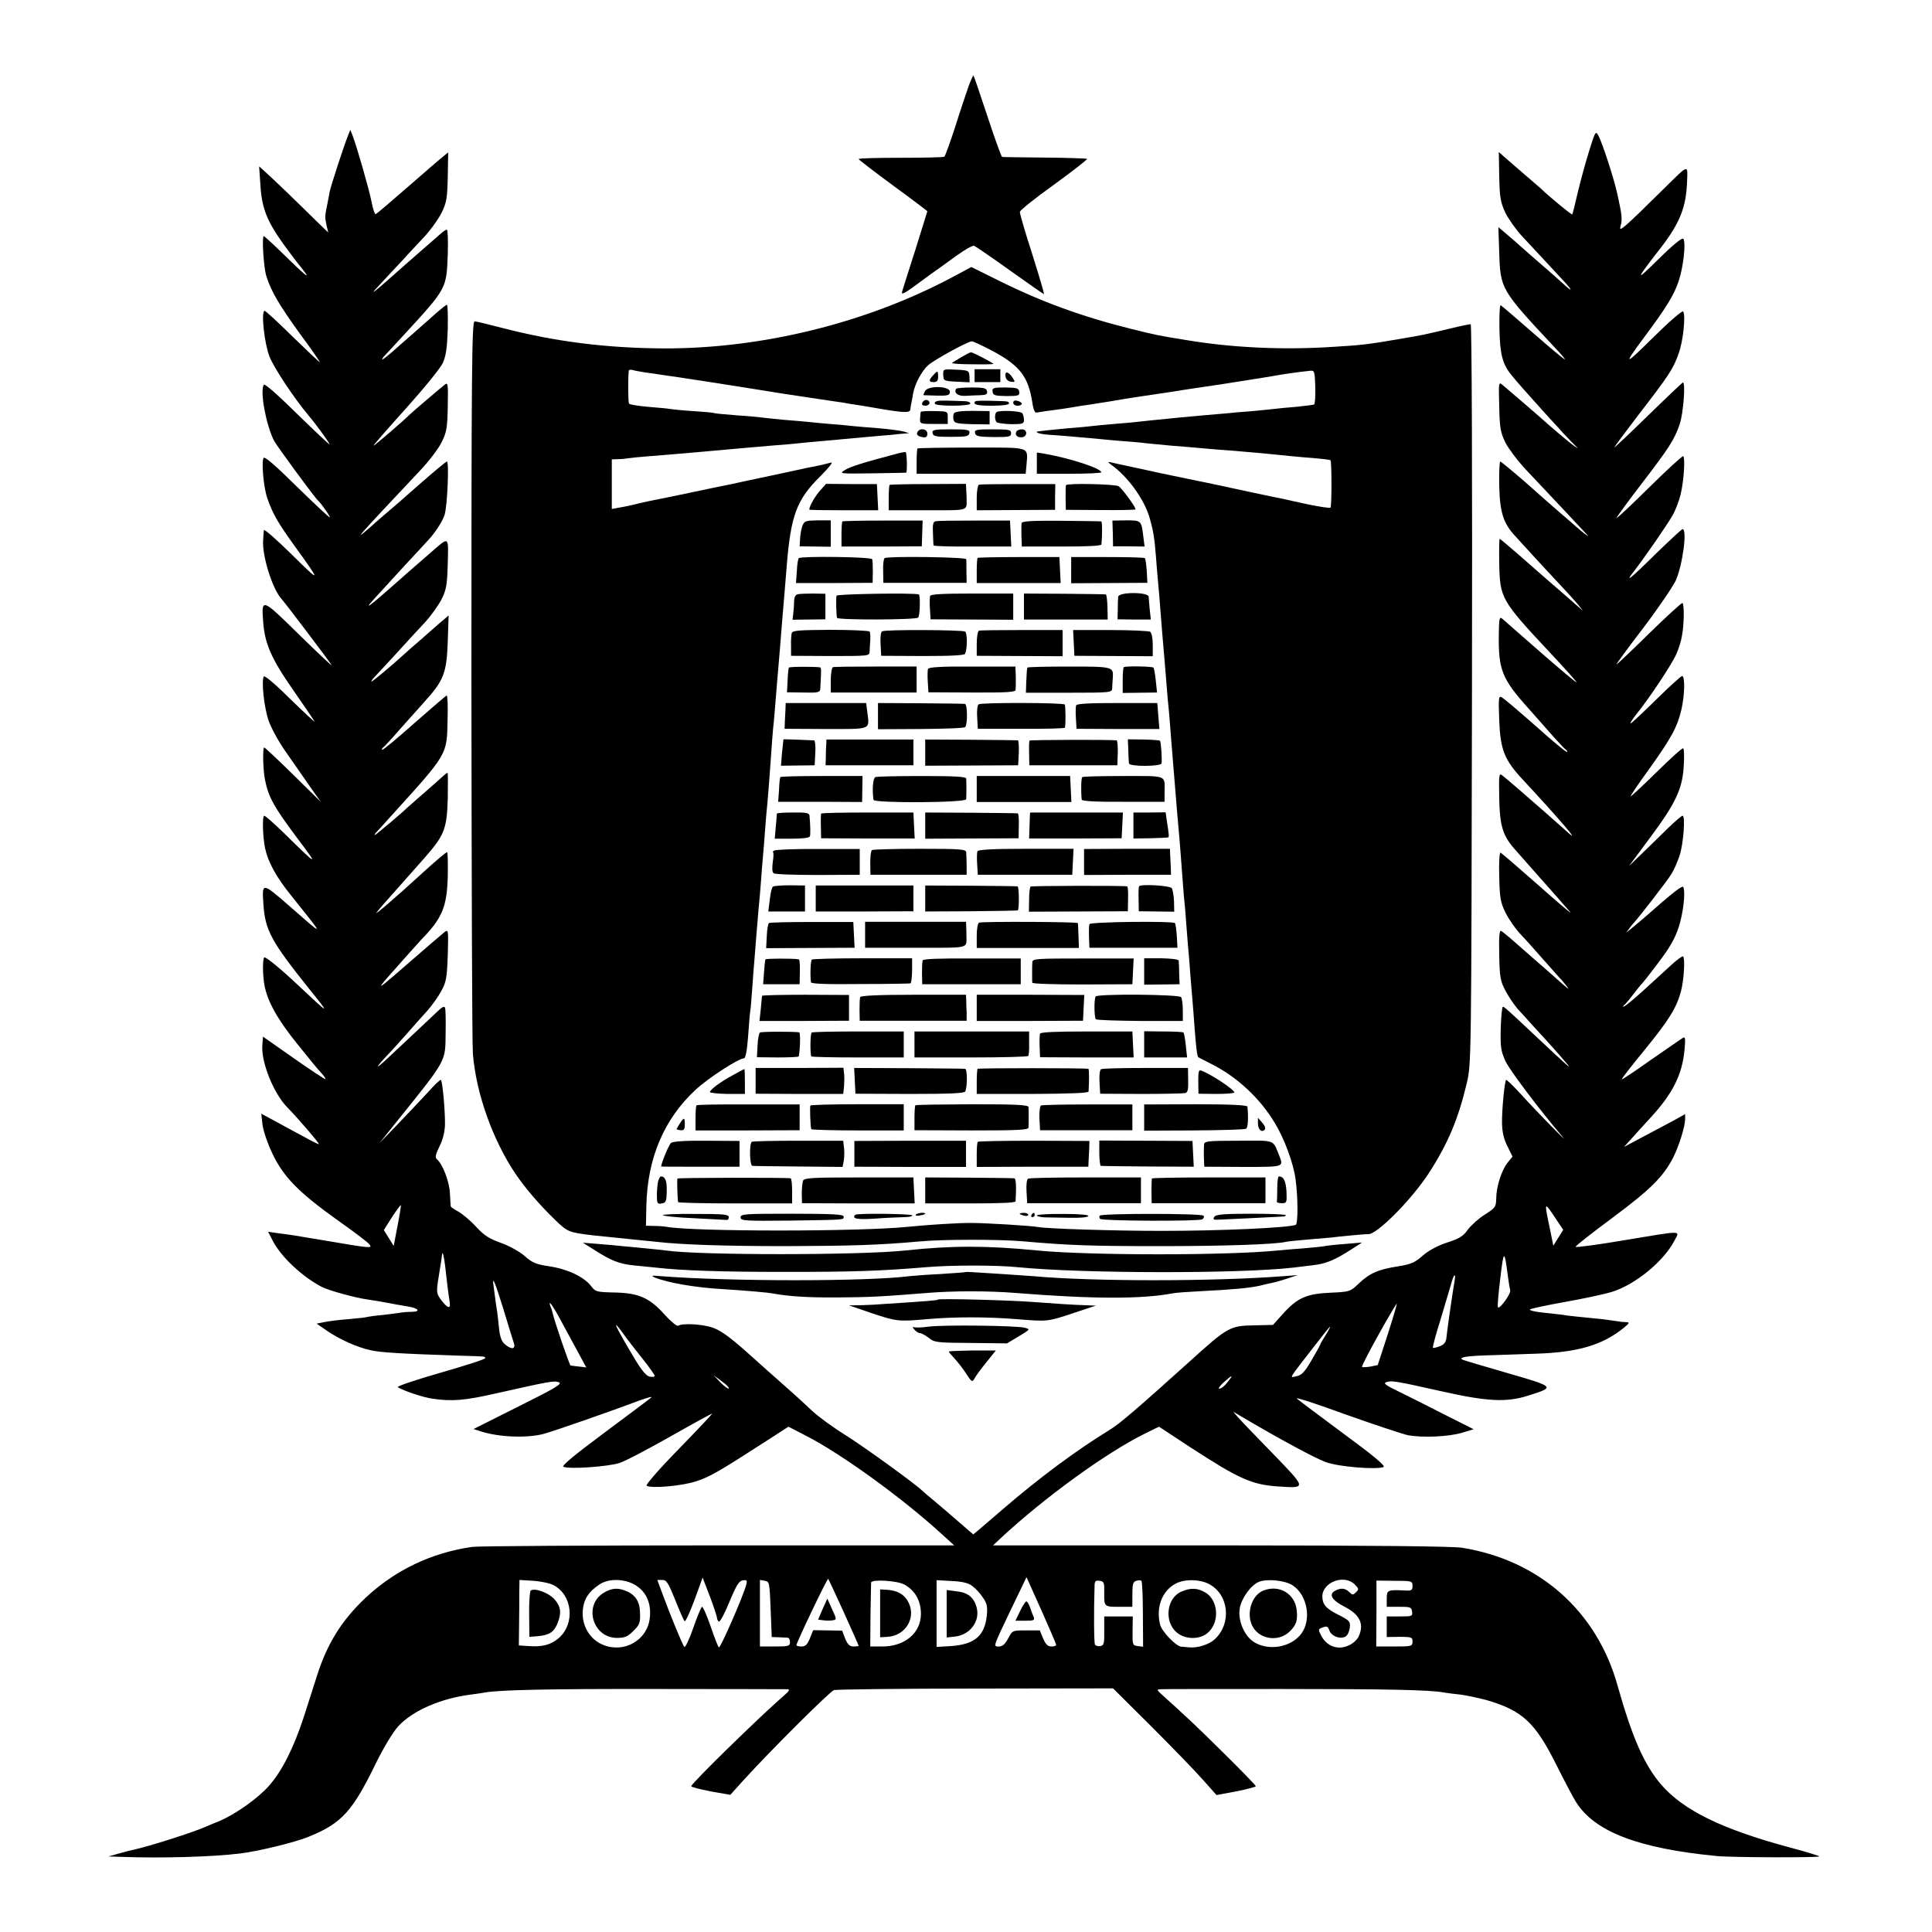 <?xml version="1.0" standalone="no"?>
<!DOCTYPE svg PUBLIC "-//W3C//DTD SVG 20010904//EN"
 "http://www.w3.org/TR/2001/REC-SVG-20010904/DTD/svg10.dtd">
<svg version="1.0" xmlns="http://www.w3.org/2000/svg"
 width="900pt" height="900pt" viewBox="0 0 900 900"
 preserveAspectRatio="xMidYMid meet">
<g transform="translate(0,900) scale(0.1,-0.1)"
fill="#000000" stroke="none">
<path d="M4512 8598 c-10 -29 -39 -114 -62 -188 -24 -74 -47 -137 -51 -140 -4
-3 -95 -5 -203 -5 -108 0 -196 -2 -196 -6 0 -3 72 -58 160 -123 88 -64 160
-119 160 -120 0 -1 -25 -81 -55 -177 -31 -96 -58 -182 -61 -192 -5 -16 -3 -17
13 -9 11 6 42 28 70 49 28 21 61 45 73 53 12 8 54 39 93 67 40 29 78 51 85 48
7 -3 82 -54 167 -115 84 -60 156 -110 158 -110 3 0 -22 83 -54 185 -33 102
-59 191 -58 198 0 7 71 64 159 127 87 63 156 117 154 120 -3 2 -91 5 -197 6
-106 1 -195 2 -199 3 -3 1 -34 85 -68 189 -34 103 -63 188 -65 190 -2 2 -12
-21 -23 -50z"/>
<path d="M1620 8365 c-19 -47 -79 -232 -84 -257 -2 -13 -8 -41 -12 -63 -11
-54 -11 -55 -3 -94 l8 -34 -56 54 c-30 30 -90 88 -132 129 -43 41 -90 86 -106
100 l-28 25 6 -85 c6 -109 30 -169 108 -278 35 -48 66 -89 69 -92 3 -3 19 -23
35 -45 16 -23 -19 7 -81 68 -60 59 -112 107 -115 107 -10 0 -1 -149 12 -187
22 -71 62 -137 155 -266 52 -70 94 -131 94 -134 0 -3 -57 51 -126 118 -69 68
-128 123 -132 121 -16 -6 -1 -149 23 -212 20 -52 114 -194 182 -275 35 -41
103 -135 98 -135 -3 0 -72 65 -153 144 -88 87 -149 140 -153 134 -19 -30 10
-186 47 -260 12 -24 190 -266 204 -278 15 -13 62 -80 56 -80 -4 0 -73 65 -154
144 -97 96 -149 141 -154 133 -11 -17 0 -139 17 -187 26 -75 49 -114 125 -220
128 -177 127 -179 -9 -45 -72 71 -131 123 -132 115 -1 -8 -2 -27 -3 -43 -7
-72 43 -233 87 -279 15 -16 221 -288 232 -307 4 -7 -64 57 -151 142 -175 172
-177 173 -168 60 7 -101 39 -173 138 -315 51 -73 96 -140 101 -148 4 -8 -45
38 -111 102 -65 65 -121 113 -125 107 -12 -21 1 -144 22 -205 12 -35 47 -99
78 -143 31 -44 80 -115 110 -158 l55 -78 -127 125 c-70 69 -131 126 -136 128
-8 3 -6 -102 3 -148 16 -83 41 -128 155 -280 97 -129 93 -127 -65 28 -46 45
-88 82 -93 82 -10 0 -7 -100 4 -152 14 -65 53 -135 120 -218 162 -203 163
-199 -11 -47 -123 107 -124 107 -117 6 8 -123 36 -174 216 -399 98 -121 96
-121 -59 25 -72 68 -147 130 -153 125 -8 -8 -8 -80 1 -130 14 -75 61 -160 156
-277 49 -61 99 -122 111 -134 11 -12 19 -24 17 -26 -2 -2 -68 42 -147 97
l-144 101 -3 -42 c-6 -76 53 -223 115 -286 50 -51 155 -173 148 -173 -4 0 -34
15 -68 34 -34 18 -93 50 -131 71 l-69 37 6 -52 c4 -30 24 -88 47 -136 52 -108
121 -178 301 -307 75 -53 143 -104 150 -114 16 -19 4 -18 -201 17 -69 11 -136
23 -150 25 -14 2 -47 7 -73 10 l-48 7 20 -39 c39 -77 137 -169 230 -218 33
-17 157 -51 216 -59 22 -3 65 -10 95 -16 30 -6 71 -13 90 -16 49 -8 62 -24 19
-25 -18 0 -43 -2 -54 -4 -11 -2 -49 -7 -85 -11 -36 -3 -67 -8 -70 -9 -3 -2
-41 -6 -85 -10 -44 -3 -96 -10 -115 -14 l-35 -7 48 -33 c58 -40 142 -78 204
-91 43 -10 135 -16 408 -25 132 -4 125 -3 125 -12 0 -5 -94 -35 -209 -68 -115
-33 -204 -63 -198 -67 27 -17 119 -48 164 -54 90 -13 149 -8 298 26 245 55
266 59 288 51 18 -7 -11 -25 -188 -113 l-209 -105 34 -11 c84 -27 213 -32 291
-12 43 11 324 109 448 156 36 13 61 20 55 14 -5 -5 -103 -78 -217 -163 -145
-108 -203 -156 -192 -160 30 -12 210 1 261 18 28 9 136 66 240 125 104 59 190
106 192 105 1 -1 -69 -76 -157 -166 -89 -91 -155 -167 -149 -170 22 -14 168
-1 232 21 62 20 104 44 330 190 l99 64 83 -43 c164 -84 450 -291 634 -460 l55
-50 -1100 0 c-605 0 -1120 -3 -1145 -7 -190 -27 -360 -108 -499 -239 -109
-103 -177 -212 -224 -360 -14 -44 -42 -131 -62 -194 -47 -143 -101 -251 -162
-320 -51 -58 -158 -134 -233 -165 -25 -10 -54 -22 -65 -27 -62 -27 -264 -91
-330 -105 -11 -2 -42 -10 -70 -18 l-50 -14 60 -2 c184 -7 428 0 555 16 84 10
255 52 316 77 156 63 206 118 318 349 33 67 76 138 100 165 66 73 197 131 339
149 23 3 53 7 67 10 76 12 295 17 815 16 319 0 587 -1 595 -1 10 -1 5 -10 -15
-27 -104 -89 -435 -412 -435 -425 0 -4 41 -14 91 -24 l91 -16 66 73 c126 138
397 408 417 415 11 3 308 7 660 7 l640 1 176 -175 c96 -96 205 -208 241 -249
l65 -73 92 17 c50 10 91 21 91 24 0 4 -64 70 -142 147 -129 128 -179 175 -288
273 -34 31 -34 31 -10 32 14 1 269 1 566 1 482 0 685 -4 749 -16 11 -2 46 -7
78 -10 31 -4 85 -16 120 -25 168 -49 227 -103 325 -298 38 -76 80 -156 94
-178 87 -138 291 -216 655 -251 67 -7 472 -8 478 -2 3 2 -59 21 -138 42 -316
85 -495 173 -599 293 -79 93 -134 217 -203 462 -97 346 -364 583 -724 641 -42
7 -434 11 -1125 11 l-1060 0 34 32 c203 189 493 400 674 489 l65 32 143 -94
c234 -152 290 -177 420 -185 125 -8 124 -8 -35 156 -78 80 -151 156 -162 169
l-20 24 35 -21 c174 -103 348 -197 396 -214 59 -22 234 -36 269 -23 11 5 -48
54 -187 156 -112 83 -209 156 -217 163 -8 8 96 -26 230 -75 135 -48 265 -91
289 -96 69 -12 185 -7 248 11 l57 17 -141 71 c-78 40 -174 88 -213 107 -54 26
-68 36 -54 41 25 9 43 6 253 -41 217 -49 307 -54 410 -21 126 40 126 40 -102
106 -111 32 -205 60 -207 62 -14 10 20 16 106 19 54 2 161 5 238 8 195 6 310
40 410 121 26 22 28 25 10 26 -11 0 -29 2 -40 4 -11 2 -44 6 -72 10 -29 3 -79
8 -110 11 -31 3 -64 7 -72 9 -9 1 -49 6 -89 10 -41 4 -70 11 -65 15 4 4 78 20
163 35 85 15 183 36 216 46 112 34 245 144 295 241 24 47 45 47 -238 0 -123
-21 -223 -34 -223 -30 0 5 78 66 174 137 177 132 234 189 281 280 27 54 55
145 55 178 l0 23 -52 -29 c-29 -15 -93 -50 -143 -76 l-90 -48 40 44 c21 24 57
63 79 87 107 115 152 204 163 320 5 54 4 64 -8 57 -8 -5 -74 -51 -148 -102
-73 -52 -135 -93 -136 -91 -2 2 46 64 107 138 114 140 147 194 168 270 14 49
21 158 10 165 -3 2 -27 -15 -52 -38 -25 -23 -83 -76 -128 -117 -45 -41 -87
-76 -94 -78 -7 -2 -8 -1 -1 5 6 4 26 28 45 53 19 25 37 47 41 50 3 3 38 47 76
98 52 68 77 113 93 163 21 65 32 158 22 186 -4 11 -45 -21 -187 -146 -17 -14
-41 -35 -55 -46 l-25 -20 15 20 c8 11 17 22 20 25 20 20 161 202 177 230 12
19 28 57 37 84 18 53 28 186 14 186 -4 0 -35 -26 -67 -57 -32 -32 -87 -85
-121 -118 l-62 -60 104 140 c117 158 147 224 152 335 2 38 1 72 -3 74 -4 3
-59 -47 -123 -110 -64 -63 -119 -114 -122 -114 -3 0 35 57 86 127 105 147 132
197 151 279 15 66 17 153 3 155 -4 1 -59 -49 -121 -110 -62 -61 -115 -111
-119 -111 -4 0 8 19 27 43 63 78 166 234 186 280 11 25 23 62 26 84 11 56 11
153 2 154 -5 0 -76 -65 -158 -145 -82 -81 -149 -144 -149 -141 0 3 56 80 126
171 69 91 136 190 150 219 32 71 55 240 32 240 -4 0 -61 -53 -128 -118 -114
-113 -145 -137 -99 -79 51 66 158 221 181 262 14 25 30 68 37 97 15 61 22 171
12 178 -4 2 -76 -64 -159 -146 -84 -83 -152 -147 -152 -142 1 4 53 76 116 158
129 168 155 208 179 280 17 51 28 198 14 193 -4 -2 -78 -72 -163 -155 -86 -84
-156 -150 -156 -147 0 2 51 71 113 152 142 184 162 214 187 286 21 58 33 175
21 195 -4 6 -66 -48 -141 -122 -135 -134 -141 -133 -40 3 103 138 139 197 160
261 22 66 34 176 22 196 -5 8 -46 -25 -117 -95 -110 -109 -109 -101 11 53 89
115 119 190 123 309 3 81 10 83 -104 -29 -195 -193 -215 -209 -206 -179 9 33
7 50 -14 147 -17 77 -69 237 -89 275 -13 24 -15 20 -44 -74 -17 -55 -41 -142
-53 -194 -12 -52 -23 -97 -25 -99 -3 -3 -119 93 -144 119 -3 3 -39 34 -80 69
-41 36 -85 73 -97 84 l-21 19 2 -114 c2 -98 6 -120 28 -168 15 -30 50 -80 78
-110 49 -52 92 -99 199 -214 40 -44 35 -47 -9 -6 -9 8 -44 40 -79 70 -35 30
-69 60 -75 65 -6 6 -41 36 -78 69 l-68 58 4 -118 c5 -170 8 -175 257 -441 27
-28 49 -54 49 -57 0 -4 -66 51 -146 121 -80 70 -149 129 -153 131 -5 2 -7 -48
-6 -110 2 -116 14 -163 54 -213 33 -43 264 -298 296 -328 20 -19 20 -19 -1 -5
-17 11 -111 90 -158 133 -13 12 -153 132 -178 153 -17 14 -17 8 -14 -101 2
-101 6 -122 29 -169 15 -29 55 -82 88 -118 134 -142 288 -306 296 -315 7 -9
-25 15 -53 40 -6 6 -40 35 -75 65 -35 30 -111 97 -168 148 -58 50 -109 92
-112 92 -4 0 -6 -51 -5 -112 3 -127 19 -177 78 -239 18 -20 55 -60 82 -90 27
-30 79 -85 115 -124 36 -38 77 -83 91 -100 l24 -30 -29 25 c-16 14 -34 30 -40
35 -7 6 -40 35 -75 65 -35 30 -103 90 -152 133 -48 42 -90 77 -92 77 -2 0 -3
-51 -2 -112 3 -166 8 -174 240 -422 61 -65 115 -125 120 -134 5 -8 -67 52
-160 133 -93 81 -176 154 -185 162 -14 12 -16 4 -17 -75 -2 -163 15 -205 139
-343 36 -41 88 -99 114 -129 27 -30 53 -58 59 -62 6 -4 8 -9 6 -11 -3 -3 -68
51 -145 120 -77 68 -148 128 -158 134 -16 9 -17 2 -13 -106 5 -137 24 -185
109 -276 171 -184 273 -303 212 -248 -22 20 -58 51 -79 70 -21 19 -44 39 -50
44 -43 38 -164 143 -178 153 -15 12 -16 4 -14 -105 2 -126 16 -174 68 -234 32
-37 145 -164 198 -224 24 -27 53 -61 65 -74 11 -14 -56 43 -148 125 -93 82
-172 150 -177 152 -5 2 -8 -48 -6 -111 2 -100 6 -121 29 -168 15 -30 44 -72
64 -94 21 -22 70 -76 108 -120 39 -44 75 -84 80 -90 6 -5 19 -21 30 -35 17
-21 15 -21 -15 5 -19 17 -42 37 -51 45 -9 8 -31 28 -50 44 -19 16 -65 57 -104
91 -38 34 -75 65 -82 68 -8 5 -11 -23 -9 -110 2 -105 5 -123 29 -168 14 -27
40 -65 56 -84 17 -18 52 -57 78 -86 75 -81 115 -126 147 -164 32 -38 23 -31
-144 126 -127 119 -142 133 -149 133 -4 0 -8 -45 -10 -100 -2 -88 1 -107 22
-153 20 -43 155 -222 266 -353 38 -44 -123 120 -196 201 -35 38 -65 67 -67 64
-7 -7 -20 -139 -19 -202 1 -40 8 -73 25 -106 l24 -49 -23 -28 c-28 -35 -53
-113 -53 -168 -1 -38 -4 -43 -53 -74 -29 -18 -64 -50 -79 -70 -21 -30 -39 -42
-96 -60 -45 -15 -85 -36 -114 -61 -37 -33 -54 -40 -114 -50 -92 -14 -134 -32
-184 -80 -40 -38 -42 -39 -133 -43 -111 -5 -154 -24 -221 -99 l-46 -51 -87 -2
c-114 -2 -123 -7 -303 -170 -231 -208 -325 -290 -371 -317 -156 -96 -325 -221
-498 -370 -41 -35 -88 -76 -106 -91 l-31 -26 -65 56 c-36 32 -87 75 -113 97
-27 22 -54 45 -60 51 -35 34 -276 208 -361 261 -55 34 -123 84 -151 110 -28
27 -84 78 -125 114 -41 36 -123 109 -182 162 -80 71 -121 100 -159 113 -49 16
-139 21 -159 8 -6 -3 -34 20 -62 51 -70 79 -122 102 -235 104 -84 2 -88 3
-110 32 -34 42 -108 77 -193 90 -62 9 -80 17 -115 48 -24 21 -71 47 -110 61
-54 19 -78 34 -116 75 -26 29 -64 60 -83 71 -19 10 -35 21 -35 24 -1 3 -2 30
-4 60 -2 55 -34 137 -60 159 -10 9 -8 20 11 60 16 31 25 68 26 102 1 59 -11
201 -19 208 -3 3 -31 -24 -63 -60 -32 -35 -96 -102 -141 -149 l-82 -85 64 80
c255 317 242 295 244 435 1 57 0 110 -3 116 -3 8 -15 2 -32 -15 -58 -55 -198
-186 -245 -230 -51 -47 -45 -33 9 24 17 17 57 62 90 99 33 38 77 87 97 109 20
23 49 63 63 89 24 43 27 62 31 169 3 114 3 120 -14 108 -16 -13 -72 -61 -239
-206 -67 -58 -74 -60 -28 -7 65 74 143 161 155 174 101 103 122 155 126 298 1
61 0 112 -3 112 -6 0 -53 -40 -123 -104 -119 -109 -223 -198 -205 -176 24 30
-2 0 224 255 91 104 103 133 107 276 1 65 1 119 -1 119 -2 0 -10 -6 -17 -12
-7 -7 -47 -42 -88 -78 -41 -36 -77 -67 -80 -70 -25 -25 -149 -130 -154 -130
-3 0 2 8 12 18 9 10 35 38 57 63 273 301 267 290 270 456 2 62 0 113 -4 113
-3 0 -71 -59 -151 -129 -80 -71 -147 -127 -150 -124 -2 2 0 7 5 11 6 4 42 43
80 87 39 44 88 99 109 122 94 103 107 137 112 287 l4 119 -22 -19 c-13 -11
-28 -23 -34 -29 -6 -5 -40 -35 -74 -65 -35 -30 -68 -59 -74 -65 -65 -59 -156
-135 -156 -130 0 4 6 12 13 19 6 7 51 55 99 107 47 52 109 119 137 149 28 30
63 79 78 108 23 47 26 67 29 168 3 130 9 127 -86 44 -35 -30 -72 -63 -84 -73
-12 -10 -34 -30 -51 -45 -158 -140 -184 -158 -100 -68 11 12 65 71 120 131 55
59 105 113 110 119 31 32 67 88 76 117 13 39 22 249 11 249 -4 0 -59 -46 -122
-101 -63 -56 -139 -122 -169 -147 -30 -26 -59 -51 -65 -57 -86 -75 -70 -57
233 265 39 41 83 99 98 129 24 48 27 67 29 168 2 105 1 113 -14 101 -17 -13
-153 -129 -162 -138 -31 -31 -170 -151 -170 -146 0 3 68 81 151 173 87 97 160
187 172 212 15 34 20 71 23 158 1 62 0 113 -4 113 -4 0 -25 -17 -47 -36 -22
-20 -54 -48 -70 -62 -17 -15 -65 -58 -108 -95 -42 -38 -77 -66 -77 -62 0 3 6
12 13 19 6 7 51 55 99 107 189 206 188 205 194 364 2 63 0 115 -4 115 -5 0
-17 -8 -28 -18 -10 -9 -53 -46 -94 -82 -41 -36 -93 -81 -115 -101 -22 -20 -58
-51 -80 -70 -36 -29 -35 -27 11 22 28 30 71 77 97 104 25 28 71 77 102 110 31
33 68 85 83 115 23 48 26 69 28 167 l2 113 -22 -18 c-12 -9 -86 -73 -165 -142
-79 -69 -146 -126 -151 -128 -4 -1 -13 25 -19 58 -12 60 -70 262 -89 310 l-10
25 -12 -30z m232 -5075 l-18 -94 -23 37 -23 37 38 60 c21 32 40 57 41 56 2 -2
-5 -45 -15 -96z m5394 35 l36 -54 -23 -37 -23 -37 -17 84 c-26 123 -26 124 27
44z m-221 -275 c3 -25 8 -52 10 -60 5 -16 -49 -90 -57 -80 -3 3 2 64 11 135
16 136 19 137 36 5z m-4951 50 c6 -58 15 -130 21 -167 5 -32 -10 -28 -39 10
-22 29 -23 37 -16 87 17 103 18 115 19 124 2 22 9 -3 15 -54z m4702 -67 c-10
-57 -36 -239 -38 -265 -2 -19 -10 -31 -30 -39 -16 -6 -31 -10 -33 -7 -2 2 13
60 35 129 21 70 43 145 50 168 12 46 23 55 16 14z m-4382 -290 c9 -29 -12 -31
-42 -5 -15 12 -23 34 -27 72 -3 30 -7 66 -9 80 -4 20 -13 91 -18 129 -4 38 10
2 46 -114 23 -77 46 -150 50 -162z m218 107 c19 -36 54 -100 77 -142 l42 -78
-33 4 c-18 2 -36 4 -40 5 -5 1 -77 211 -84 246 -1 6 -5 19 -10 30 -13 37 12 2
48 -65z m3852 -68 l-46 -141 -34 -7 c-19 -3 -37 -4 -39 -2 -3 3 32 70 77 151
45 81 83 145 85 144 1 -2 -18 -67 -43 -145z m-3472 -110 c32 -40 58 -77 58
-81 0 -5 -10 -6 -23 -4 -16 3 -37 28 -69 81 -93 155 -113 200 -56 121 17 -24
58 -77 90 -117z m3183 108 c-14 -22 -25 -41 -25 -44 0 -2 -18 -35 -40 -72 -32
-55 -46 -70 -70 -75 -34 -7 -41 -20 74 129 43 56 80 102 82 102 2 0 -7 -18
-21 -40z m-2780 -248 c-3 -3 -20 9 -38 27 l-32 34 38 -28 c21 -15 35 -30 32
-33z m2323 29 c-13 -17 -29 -30 -37 -30 -8 -1 1 13 19 29 42 38 48 38 18 1z
m-2378 -1098 c0 -6 4 -14 9 -17 5 -3 27 38 49 92 32 77 45 98 62 100 19 3 22
0 16 -21 -11 -46 -120 -296 -127 -291 -4 2 -21 46 -39 99 -18 52 -36 92 -40
90 -4 -3 -23 -47 -41 -100 -18 -52 -37 -91 -41 -87 -8 8 -66 149 -103 250
l-23 62 23 0 c20 0 28 -13 60 -92 20 -51 40 -96 44 -100 4 -5 24 40 46 98 l38
105 34 -88 c18 -48 33 -93 33 -100z m591 26 c38 -84 69 -154 69 -156 0 -1 -11
-3 -24 -3 -18 0 -27 9 -39 37 l-14 37 -68 1 -67 1 -15 -38 c-12 -29 -21 -38
-39 -38 -13 0 -24 3 -24 6 0 12 144 313 148 309 2 -2 35 -72 73 -156z m989
-151 c0 -5 -10 -8 -22 -8 -17 0 -27 10 -39 38 l-15 37 -64 0 c-64 0 -64 0 -84
-38 -14 -26 -26 -37 -43 -37 -27 0 -29 -6 62 184 l67 139 69 -154 c38 -85 69
-157 69 -161z m-2342 278 c89 -46 102 -178 26 -246 -37 -32 -77 -43 -143 -38
l-44 3 1 90 c1 50 1 118 1 153 l1 62 63 -4 c35 -2 78 -11 95 -20z m395 -9 c42
-32 61 -83 54 -144 -11 -103 -118 -165 -216 -126 -64 25 -103 92 -96 164 5 50
27 84 76 117 47 33 132 28 182 -11z m617 -104 l5 -129 33 -1 c17 -1 37 -2 42
-2 6 -1 10 -10 10 -21 0 -18 -7 -20 -70 -20 l-70 0 0 155 0 155 23 -4 c21 -3
22 -8 27 -133z m622 116 c50 -27 78 -75 78 -137 0 -89 -75 -152 -180 -152
l-56 0 1 143 c1 78 3 148 3 155 2 16 120 9 154 -9z m317 -7 c14 -10 37 -34 49
-53 20 -28 23 -43 19 -85 -10 -94 -56 -134 -166 -142 l-68 -4 0 155 0 156 70
-4 c49 -2 78 -9 96 -23z m615 -35 c-1 -63 0 -63 81 -62 l50 0 0 58 c0 47 3 58
18 63 10 3 21 3 24 0 4 -3 7 -74 7 -156 l1 -151 -25 3 c-24 3 -25 6 -24 71 l1
67 -67 0 -66 0 0 -67 c1 -59 -2 -68 -18 -71 -10 -2 -21 1 -25 6 -5 8 -6 154
-2 279 1 18 6 22 24 19 20 -3 22 -8 21 -59z m486 45 c94 -47 110 -184 28 -259
-26 -24 -81 -41 -118 -37 -14 1 -31 3 -37 3 -25 2 -92 72 -99 104 -21 86 14
167 86 196 39 15 102 13 140 -7z m393 -8 c67 -45 87 -158 40 -223 -46 -63
-147 -83 -217 -43 -47 26 -80 100 -71 158 7 47 51 109 89 125 39 16 124 7 159
-17z m288 5 c19 -19 20 -23 6 -36 -14 -14 -17 -14 -32 1 -19 18 -38 20 -65 6
-32 -17 -16 -44 42 -74 73 -37 94 -81 67 -140 -7 -14 -26 -32 -44 -40 -51 -25
-104 -6 -130 44 -15 29 -15 31 7 39 19 7 24 5 31 -15 10 -27 52 -42 76 -27 9
6 17 24 19 41 3 28 -1 33 -50 58 -62 31 -77 49 -78 87 0 67 102 105 151 56z
m269 -7 c0 -20 -4 -23 -37 -21 -80 4 -83 2 -83 -39 l0 -37 58 0 c52 0 57 -2
60 -22 3 -22 0 -23 -57 -23 l-61 0 0 -48 0 -48 60 1 c56 0 60 -2 60 -22 0 -22
-4 -23 -85 -23 l-84 0 1 153 0 154 84 -1 c81 0 84 -1 84 -24z"/>
<path d="M3832 1504 l-21 -49 25 -3 c13 -2 33 -2 43 0 19 3 19 5 -3 52 l-22
49 -22 -49z"/>
<path d="M4752 1495 l-22 -45 46 0 c40 0 45 2 39 18 -4 9 -12 29 -17 45 -5 15
-13 27 -17 27 -4 0 -17 -20 -29 -45z"/>
<path d="M2473 1591 c-5 -3 -9 -53 -8 -111 l1 -105 39 3 c53 5 74 18 91 57 21
51 17 81 -13 115 -27 30 -91 54 -110 41z"/>
<path d="M2812 1580 c-95 -58 -51 -210 62 -210 36 0 50 6 75 31 32 31 35 41
32 94 -2 44 -20 72 -56 90 -44 20 -73 19 -113 -5z"/>
<path d="M4100 1485 l0 -112 35 2 c89 6 138 98 91 171 -20 30 -47 44 -91 48
l-35 2 0 -111z"/>
<path d="M4410 1482 l0 -110 37 4 c72 7 121 73 102 138 -13 45 -41 68 -93 73
l-46 6 0 -111z"/>
<path d="M5502 1585 c-68 -30 -80 -140 -20 -190 38 -32 103 -34 141 -4 59 46
55 152 -7 190 -37 22 -69 24 -114 4z"/>
<path d="M5884 1590 c-56 -23 -81 -113 -47 -170 35 -59 122 -69 172 -19 29 29
36 49 32 94 -6 80 -82 126 -157 95z"/>
<path d="M4435 7708 c-399 -212 -883 -332 -1340 -331 -266 1 -506 31 -750 94
-66 17 -126 32 -134 32 -13 2 -15 -223 -15 -1668 1 -918 3 -1704 7 -1745 15
-184 92 -400 199 -559 44 -65 110 -142 181 -211 62 -60 65 -61 182 -75 46 -5
125 -13 205 -21 30 -3 71 -7 90 -9 111 -13 313 -20 600 -20 306 1 436 5 625
22 104 10 367 10 475 1 212 -19 317 -23 640 -23 301 0 541 8 590 20 8 2 56 7
105 11 50 4 97 8 105 9 37 5 166 17 173 16 37 -6 201 158 283 284 89 138 137
251 177 420 21 90 21 98 24 1813 2 1034 -1 1722 -6 1722 -5 0 -49 -9 -98 -21
-122 -29 -115 -28 -238 -49 -146 -25 -175 -28 -308 -36 -233 -15 -467 -4 -682
32 -134 22 -131 21 -260 53 -224 56 -412 124 -615 225 l-125 62 -90 -48z m187
-342 c129 -69 168 -120 187 -241 4 -31 12 -49 19 -47 7 1 27 4 45 7 50 6 110
15 137 20 14 3 43 7 65 10 22 4 65 10 95 15 57 10 87 15 155 25 22 3 83 12
135 20 52 9 156 24 230 35 74 12 174 27 221 35 77 14 137 22 194 28 18 2 20
-5 22 -75 1 -43 -1 -79 -5 -82 -4 -2 -41 -7 -82 -11 -41 -3 -88 -8 -105 -10
-16 -2 -66 -7 -110 -11 -44 -3 -91 -7 -105 -9 -14 -1 -61 -5 -105 -9 -44 -4
-98 -9 -120 -11 -22 -2 -67 -7 -100 -10 -33 -3 -76 -8 -95 -10 -19 -2 -69 -7
-110 -10 -41 -3 -88 -8 -105 -10 -16 -2 -66 -7 -110 -10 -44 -4 -89 -9 -100
-10 -11 -1 -26 -3 -34 -4 -28 -2 -2 -13 41 -16 50 -3 187 -15 239 -20 20 -2
70 -7 110 -10 41 -3 90 -7 109 -10 19 -2 71 -7 115 -11 44 -3 94 -8 110 -9 17
-2 68 -6 115 -10 47 -3 103 -8 125 -10 22 -2 67 -6 100 -9 33 -3 83 -8 110
-11 28 -3 79 -7 114 -10 36 -3 67 -7 69 -9 6 -6 6 -215 0 -221 -3 -3 -49 4
-103 15 -54 12 -107 23 -118 26 -33 6 -258 54 -302 64 -22 5 -87 18 -145 30
-58 12 -112 23 -120 25 -8 2 -60 13 -115 25 -55 12 -109 23 -120 26 -17 4 -16
2 4 -13 74 -53 148 -155 174 -238 18 -60 25 -97 32 -190 3 -38 7 -92 10 -120
3 -27 7 -81 10 -120 6 -76 12 -153 20 -242 3 -32 7 -87 10 -123 3 -36 7 -85
10 -110 2 -25 7 -81 10 -125 4 -44 8 -100 10 -125 2 -25 7 -79 10 -120 6 -72
10 -127 20 -235 2 -27 7 -86 10 -130 3 -44 8 -102 10 -130 3 -27 8 -79 10
-115 3 -36 7 -88 9 -115 3 -28 8 -88 11 -135 4 -47 8 -101 10 -120 2 -19 6
-78 10 -130 7 -94 12 -130 17 -135 2 -1 28 -15 58 -30 121 -60 229 -160 299
-277 45 -75 86 -186 96 -260 12 -86 12 -210 1 -214 -40 -14 -351 -28 -626 -28
-217 0 -534 10 -575 18 -31 6 -243 19 -315 19 -58 0 -191 -8 -290 -18 -224
-23 -1002 -23 -1125 0 -11 2 -37 4 -58 4 l-38 1 2 93 c5 222 82 404 230 541
57 53 200 146 225 146 7 0 14 36 19 102 4 56 8 109 10 118 2 9 6 61 10 116 4
54 8 113 10 129 1 17 5 68 9 115 4 47 9 105 11 130 3 25 7 77 10 115 3 39 7
95 10 125 3 30 7 87 10 125 3 39 7 90 10 115 2 25 7 81 10 125 12 172 15 212
20 255 2 25 7 79 10 120 3 41 8 95 10 120 2 25 7 79 10 120 10 123 13 162 19
230 3 36 8 97 11 135 19 234 46 308 158 418 40 40 60 66 48 62 -11 -3 -31 -8
-44 -11 -13 -2 -109 -22 -213 -45 -104 -22 -198 -42 -210 -45 -11 -2 -85 -17
-165 -34 -79 -17 -157 -33 -174 -36 -16 -3 -55 -11 -85 -18 -30 -8 -72 -17
-92 -20 l-38 -7 0 116 0 115 28 1 c15 0 36 2 47 4 11 2 52 6 90 9 39 3 151 12
250 21 199 18 224 20 340 30 44 3 96 8 115 10 19 2 67 7 105 10 39 3 88 8 110
10 22 2 76 7 120 11 44 4 91 8 105 9 14 2 36 4 50 5 l25 2 -26 8 c-15 4 -67
11 -115 15 -49 4 -102 8 -119 10 -16 2 -66 7 -110 10 -44 4 -91 8 -105 10 -14
1 -61 6 -105 9 -44 4 -91 9 -105 11 -14 2 -65 7 -115 10 -49 4 -97 8 -105 10
-8 3 -54 7 -102 10 -48 3 -96 8 -107 10 -10 2 -57 6 -103 10 -45 4 -85 10 -88
15 -4 6 -5 118 -1 153 1 5 9 6 19 3 9 -3 35 -7 57 -11 22 -3 54 -7 70 -10 17
-3 48 -7 70 -10 75 -11 300 -46 385 -60 47 -8 103 -16 125 -20 22 -3 67 -10
100 -15 33 -5 78 -12 100 -15 22 -3 56 -8 75 -11 19 -4 46 -8 60 -10 14 -2 65
-10 114 -19 107 -18 136 -19 137 -2 0 6 2 19 4 27 2 8 6 30 9 49 9 45 39 101
69 129 27 25 184 111 204 112 7 0 49 -20 95 -44z"/>
<path d="M4478 7336 c-21 -12 -40 -24 -43 -27 -2 -3 41 -6 96 -6 55 -1 99 0
97 2 -10 9 -98 55 -105 54 -4 0 -25 -11 -45 -23z"/>
<path d="M4394 7253 c1 -27 3 -28 62 -31 l61 -3 -1 28 c-2 27 -4 28 -62 31
-61 3 -61 3 -60 -25z"/>
<path d="M4540 7250 l0 -30 60 0 60 0 0 30 0 30 -60 0 -60 0 0 -30z"/>
<path d="M4347 7252 c-22 -24 -21 -32 3 -32 15 0 20 7 20 25 0 30 -2 30 -23 7z"/>
<path d="M4684 7247 c2 -14 11 -23 25 -25 20 -3 21 -2 9 17 -19 30 -38 35 -34
8z"/>
<path d="M4309 7178 c-5 -10 -8 -18 -7 -19 2 0 30 -1 63 -2 52 -1 60 2 60 18
0 27 -102 30 -116 3z"/>
<path d="M4454 7189 c-12 -20 9 -35 44 -33 20 1 52 3 70 3 26 1 33 5 30 19 -3
14 -15 17 -72 17 -37 0 -70 -3 -72 -6z"/>
<path d="M4624 7175 c2 -17 11 -19 65 -20 56 0 61 2 59 20 -3 17 -11 19 -65
20 -56 0 -62 -2 -59 -20z"/>
<path d="M4296 7123 c-3 -8 2 -13 14 -13 11 0 20 6 20 13 0 8 -7 14 -15 14 -8
0 -16 -6 -19 -14z"/>
<path d="M4367 7132 c-10 -2 -15 -8 -12 -13 8 -12 165 -12 165 1 0 6 -10 10
-22 11 -83 3 -117 4 -131 1z"/>
<path d="M4544 7131 c-15 -15 6 -21 76 -21 47 0 80 4 80 10 0 11 0 11 -88 13
-35 1 -66 0 -68 -2z"/>
<path d="M4720 7124 c0 -8 9 -14 20 -14 11 0 20 4 20 9 0 5 -9 11 -20 14 -13
3 -20 0 -20 -9z"/>
<path d="M4289 7081 c-1 -3 -2 -17 -3 -31 -1 -24 1 -25 64 -25 l65 0 0 30 c0
29 0 29 -62 30 -35 1 -64 -1 -64 -4z"/>
<path d="M4443 7073 c-3 -6 -3 -20 -1 -29 3 -15 16 -18 86 -20 l82 -1 0 31 0
31 -81 1 c-55 0 -83 -4 -86 -13z"/>
<path d="M4642 7080 c-9 -7 -9 -37 1 -47 5 -4 35 -8 68 -9 53 0 59 2 59 20 0
12 -4 26 -8 31 -7 11 -107 15 -120 5z"/>
<path d="M4275 6989 c-9 -13 0 -22 25 -26 14 -2 20 3 20 17 0 22 -34 28 -45 9z"/>
<path d="M4344 6983 c3 -16 15 -18 86 -18 71 0 83 2 86 18 2 15 -8 17 -86 17
-78 0 -88 -2 -86 -17z"/>
<path d="M4542 6983 c3 -15 16 -18 86 -19 73 0 82 1 82 18 0 16 -9 18 -86 18
-76 0 -85 -2 -82 -17z"/>
<path d="M4735 6990 c-9 -15 3 -29 25 -27 27 2 27 37 1 37 -11 0 -23 -4 -26
-10z"/>
<path d="M4274 6911 c-2 -2 -4 -30 -4 -61 l0 -57 254 0 254 0 4 43 c6 85 24
79 -255 79 -137 0 -250 -2 -253 -4z"/>
<path d="M4180 6887 c-160 -42 -219 -61 -243 -76 -29 -18 -27 -18 125 -16 84
1 156 3 159 3 6 2 4 91 -2 96 -2 1 -20 -2 -39 -7z"/>
<path d="M4830 6843 l0 -50 150 0 c83 0 150 3 150 7 0 18 -144 65 -262 86
l-38 6 0 -49z"/>
<path d="M3818 6712 c-24 -28 -48 -71 -48 -86 0 -2 72 -3 160 -3 l161 0 -3 61
-3 61 -118 0 -119 1 -30 -34z"/>
<path d="M4144 6741 c-2 -2 -4 -30 -4 -61 l0 -57 180 0 c195 0 183 -4 183 52
0 8 -1 28 -2 43 l-1 28 -176 -1 c-97 0 -178 -2 -180 -4z"/>
<path d="M4560 6742 c-5 -2 -10 -30 -10 -61 l0 -58 182 1 183 1 0 60 1 60
-173 0 c-95 0 -177 -1 -183 -3z"/>
<path d="M4966 6740 c-2 -3 -2 -30 -2 -60 l1 -55 163 -1 c89 -1 162 1 162 3 0
12 -64 99 -79 108 -17 10 -240 15 -245 5z"/>
<path d="M3738 6551 c-5 -14 -10 -41 -11 -61 l-2 -35 73 -1 72 -1 0 62 0 61
-61 0 c-56 -1 -62 -3 -71 -25z"/>
<path d="M3924 6571 c-2 -2 -4 -30 -4 -61 l0 -56 187 0 187 1 2 60 2 60 -185
0 c-101 0 -186 -2 -189 -4z"/>
<path d="M4359 6572 c-12 -2 -15 -14 -13 -55 1 -29 2 -55 3 -58 1 -3 82 -6
181 -5 l181 0 -3 60 -3 61 -165 0 c-91 0 -172 -1 -181 -3z"/>
<path d="M4759 6563 c-1 -7 -1 -22 -1 -33 0 -11 0 -33 1 -48 l1 -28 185 0
c123 0 185 3 186 10 4 43 4 106 -1 107 -3 1 -87 2 -187 3 -141 1 -183 -2 -184
-11z"/>
<path d="M5184 6515 l1 -60 73 0 74 -1 -6 47 c-9 75 -10 75 -80 75 l-64 -1 2
-60z"/>
<path d="M3721 6400 c-3 -3 -8 -30 -9 -61 l-4 -55 179 0 178 1 1 50 c0 28 -1
55 -3 60 -4 11 -328 15 -342 5z"/>
<path d="M4121 6400 c-5 -3 -8 -30 -7 -60 l1 -55 194 0 194 0 -1 50 c0 28 0
55 -1 60 -1 10 -365 15 -380 5z"/>
<path d="M4554 6401 c-2 -2 -4 -30 -4 -61 l0 -56 195 0 196 0 -3 61 -3 60
-188 0 c-104 0 -190 -2 -193 -4z"/>
<path d="M4990 6344 l0 -61 178 1 177 1 -3 55 c-2 30 -6 57 -9 60 -2 3 -81 5
-174 5 l-169 0 0 -61z"/>
<path d="M3718 6232 c-13 -2 -18 -13 -19 -35 0 -18 -2 -44 -4 -58 l-3 -26 76
1 77 1 0 60 0 59 -55 1 c-30 0 -63 -1 -72 -3z"/>
<path d="M3897 6225 c-3 -9 -2 -81 2 -103 1 -11 367 -10 378 1 9 9 11 106 3
108 -29 8 -380 2 -383 -6z"/>
<path d="M4333 6224 c-2 -6 -3 -33 -1 -60 l3 -49 193 -1 192 -1 0 61 0 61
-191 0 c-133 0 -193 -3 -196 -11z"/>
<path d="M4770 6175 l0 -61 195 0 195 0 -1 58 c-1 32 -4 59 -8 59 -3 1 -90 2
-193 3 l-188 1 0 -60z"/>
<path d="M5209 6220 c-1 -8 -2 -35 -2 -60 l-1 -45 77 -1 78 0 -5 45 c-2 25 -5
53 -5 61 -1 23 -140 23 -142 0z"/>
<path d="M3688 6050 c-2 -8 -4 -35 -3 -60 l0 -45 183 -1 c177 0 182 0 183 20
0 12 2 36 3 53 1 18 0 36 -3 41 -3 4 -86 8 -183 8 -150 -1 -177 -3 -180 -16z"/>
<path d="M4109 6059 c-6 -3 -9 -30 -7 -60 l3 -54 194 -1 c135 0 194 3 197 11
11 27 10 96 0 103 -14 8 -373 10 -387 1z"/>
<path d="M4560 6062 c-5 -2 -10 -29 -10 -60 l0 -57 200 -1 200 -1 0 61 0 61
-190 0 c-104 0 -194 -1 -200 -3z"/>
<path d="M5002 6005 l3 -60 183 -1 182 -1 0 53 c0 31 -5 56 -12 61 -7 4 -91 8
-186 8 l-173 0 3 -60z"/>
<path d="M3675 5890 c-2 -3 -5 -30 -6 -60 l-3 -55 77 -1 c65 -2 77 1 78 15 5
84 5 101 0 102 -21 4 -143 4 -146 -1z"/>
<path d="M3880 5892 c-5 -2 -10 -29 -10 -61 l0 -57 200 0 200 0 0 61 0 60
-190 0 c-104 0 -194 -1 -200 -3z"/>
<path d="M4323 5884 c-2 -6 -3 -33 -1 -60 l3 -49 203 -1 c163 -1 202 2 203 12
1 8 1 25 1 39 0 14 0 35 -1 48 l-1 22 -201 0 c-143 1 -203 -3 -206 -11z"/>
<path d="M4786 5890 c-2 -3 -4 -30 -5 -61 l-2 -56 201 0 c196 0 200 1 201 21
0 12 2 34 3 49 3 51 1 52 -204 52 -106 0 -193 -2 -194 -5z"/>
<path d="M5235 5892 c-3 -3 -5 -31 -5 -63 l0 -57 80 1 80 1 -6 56 c-3 30 -8
57 -11 60 -6 6 -132 8 -138 2z"/>
<path d="M3659 5695 c-1 -16 -2 -43 -3 -60 l-1 -30 192 -1 c216 0 204 -6 193
81 l-5 40 -187 0 -188 0 -1 -30z"/>
<path d="M4090 5664 l0 -61 199 1 c110 1 203 4 207 9 12 11 11 107 -1 108 -5
1 -99 2 -207 3 l-198 1 0 -61z"/>
<path d="M4559 5719 c-6 -3 -9 -30 -7 -60 l3 -54 203 0 c111 -1 202 2 203 5 4
22 3 102 -1 108 -6 9 -387 10 -401 1z"/>
<path d="M5013 5714 c-2 -6 -3 -33 -1 -60 l3 -49 193 -1 193 0 -5 60 c-2 34
-5 61 -5 61 -1 0 -85 0 -187 0 -131 0 -188 -3 -191 -11z"/>
<path d="M3650 5556 c-1 -1 -3 -29 -7 -62 l-5 -61 78 1 79 1 3 58 c2 31 -1 57
-5 58 -11 1 -143 6 -143 5z"/>
<path d="M3849 5533 c-1 -13 -2 -40 -2 -60 l-1 -38 204 0 205 0 0 60 0 60
-202 0 -203 0 -1 -22z"/>
<path d="M4310 5494 l0 -61 217 1 216 1 3 58 c1 31 -1 58 -4 58 -4 1 -103 2
-219 3 l-213 1 0 -61z"/>
<path d="M4796 5550 c-2 -3 -3 -30 -2 -60 l1 -55 205 0 205 0 2 58 c1 31 -2
58 -5 58 -22 4 -404 3 -406 -1z"/>
<path d="M5256 5506 c1 -28 2 -56 3 -62 1 -16 150 -15 152 0 3 20 -3 101 -7
105 -3 3 -37 5 -77 6 l-73 1 2 -50z"/>
<path d="M3635 5380 c-2 -3 -5 -30 -6 -60 l-4 -55 196 0 195 -1 1 61 1 60
-190 0 c-104 0 -191 -2 -193 -5z"/>
<path d="M4078 5380 c-11 -4 -16 -55 -9 -106 2 -16 431 -14 432 3 0 7 1 29 1
48 0 19 -1 41 -1 48 -1 9 -49 12 -206 12 -112 0 -210 -2 -217 -5z"/>
<path d="M4550 5325 l0 -61 220 0 221 0 -3 61 -3 60 -217 0 -218 0 0 -60z"/>
<path d="M5042 5380 c-6 -4 -7 -63 -3 -105 1 -7 67 -11 194 -10 l192 0 0 45
c1 81 15 75 -191 75 -102 0 -188 -2 -192 -5z"/>
<path d="M3619 5210 c0 -3 -2 -30 -5 -61 l-5 -56 80 0 c49 0 81 4 84 11 3 10
2 52 -2 96 -1 13 -15 16 -76 15 -41 0 -75 -2 -76 -5z"/>
<path d="M3825 5210 c-1 -3 -2 -30 -1 -60 l1 -55 218 -1 218 0 -3 60 -3 61
-213 0 c-118 0 -215 -2 -217 -5z"/>
<path d="M4310 5154 l0 -61 217 1 218 1 1 58 c1 31 -1 58 -5 58 -3 1 -102 2
-218 3 l-213 1 0 -61z"/>
<path d="M4799 5215 c-1 0 -2 -27 -3 -61 l-2 -60 215 0 216 1 3 60 3 60 -216
0 c-118 0 -216 0 -216 0z"/>
<path d="M5280 5154 l0 -60 78 1 c42 1 80 3 83 4 6 1 5 10 -6 81 l-5 36 -75
-1 -75 0 0 -61z"/>
<path d="M3607 5038 c-7 -4 -9 -8 -6 -8 3 0 3 -20 -1 -45 -4 -29 -3 -48 4 -53
6 -5 99 -8 206 -8 l195 1 0 60 0 60 -193 0 c-106 1 -198 -3 -205 -7z"/>
<path d="M4062 5040 c-5 -3 -8 -30 -8 -60 l1 -55 224 0 224 0 0 45 c-1 25 -1
52 -2 60 -1 14 -30 16 -216 16 -119 0 -219 -3 -223 -6z"/>
<path d="M4553 5034 c-2 -6 -3 -33 -1 -60 l3 -49 220 0 220 0 3 60 3 61 -222
0 c-159 0 -223 -4 -226 -12z"/>
<path d="M5050 4985 l0 -61 203 1 202 0 -1 35 c-1 19 -2 47 -3 61 l-1 25 -200
0 -200 -1 0 -60z"/>
<path d="M3601 4870 c-5 -3 -12 -30 -15 -61 l-7 -55 86 0 85 0 0 60 0 61 -70
1 c-39 0 -74 -3 -79 -6z"/>
<path d="M3800 4814 l0 -60 228 0 227 1 0 60 0 60 -227 0 -228 0 0 -61z"/>
<path d="M4310 4814 l0 -60 213 1 c116 1 215 3 218 4 7 1 7 111 -1 112 -3 1
-101 2 -217 3 l-213 1 0 -61z"/>
<path d="M4801 4870 c-4 -3 -7 -30 -7 -61 l-1 -56 231 1 230 1 1 58 c1 31 -1
58 -4 58 -19 4 -444 3 -450 -1z"/>
<path d="M5306 4871 c-2 -3 -3 -31 -2 -61 l1 -55 83 -1 82 -1 -1 48 c-1 26 -6
54 -10 61 -8 13 -147 21 -153 9z"/>
<path d="M3582 4700 c-4 -3 -9 -30 -10 -61 l-3 -56 206 1 206 1 -3 60 -3 60
-193 0 c-107 0 -197 -2 -200 -5z"/>
<path d="M4030 4645 l0 -60 235 0 c257 0 237 -5 237 55 0 11 0 30 -1 43 l-1
23 -235 0 -235 0 0 -61z"/>
<path d="M4561 4702 c-6 -2 -11 -28 -11 -61 l0 -57 238 0 238 0 -2 55 c-1 31
-2 58 -3 61 -1 6 -443 8 -460 2z"/>
<path d="M5075 4695 c-2 -5 -3 -32 -2 -60 l2 -50 205 0 205 0 -3 55 c-2 30 -6
57 -9 60 -10 10 -395 6 -398 -5z"/>
<path d="M3566 4531 c-2 -3 -5 -31 -7 -61 l-4 -55 85 0 85 0 1 58 c1 31 -1 58
-5 58 -25 5 -153 4 -155 0z"/>
<path d="M3782 4530 c-6 -4 -9 -74 -4 -106 1 -7 77 -10 230 -8 125 0 230 2
233 3 4 0 7 27 8 59 l0 58 -230 0 c-126 0 -233 -3 -237 -6z"/>
<path d="M4298 4526 c-2 -6 -3 -33 -3 -61 l1 -50 229 0 230 0 0 60 0 60 -227
0 c-154 1 -228 -2 -230 -9z"/>
<path d="M4809 4518 c-1 -10 -1 -34 -1 -53 0 -19 0 -39 1 -43 1 -5 106 -8 234
-8 l232 1 3 60 3 60 -236 0 c-218 0 -235 -1 -236 -17z"/>
<path d="M5330 4475 l0 -62 83 1 82 1 -2 50 c0 28 -2 55 -2 60 -1 6 -34 10
-81 11 l-80 0 0 -61z"/>
<path d="M3550 4361 c-1 -3 -3 -31 -6 -62 l-6 -55 208 0 209 1 0 60 0 60 -202
1 c-112 0 -203 -2 -203 -5z"/>
<path d="M4007 4355 c-2 -5 -3 -32 -3 -60 l1 -50 249 0 249 0 0 38 c-1 20 -2
47 -2 60 l-1 23 -245 0 c-161 0 -246 -4 -248 -11z"/>
<path d="M4550 4305 l0 -61 248 0 247 1 3 60 3 60 -251 1 -250 0 0 -61z"/>
<path d="M5104 4358 c-8 -13 -7 -98 1 -106 4 -4 96 -7 206 -8 l199 0 0 50 c0
28 -4 56 -8 61 -9 13 -390 16 -398 3z"/>
<path d="M3540 4190 c-4 -3 -10 -30 -11 -60 l-3 -55 97 -1 c53 0 97 2 98 5 7
38 8 111 2 112 -26 4 -176 4 -183 -1z"/>
<path d="M3781 4190 c-6 -4 -8 -88 -2 -111 0 -3 98 -5 216 -5 l215 0 0 60 0
61 -211 0 c-116 0 -214 -2 -218 -5z"/>
<path d="M4260 4135 l0 -61 263 0 c144 0 264 3 267 7 3 4 5 31 4 61 l0 53
-267 0 -267 0 0 -60z"/>
<path d="M4845 4185 c-2 -5 -3 -32 -2 -60 l2 -50 218 -1 218 0 -3 60 -3 61
-214 0 c-137 0 -214 -3 -216 -10z"/>
<path d="M5330 4135 l0 -61 100 0 100 0 -6 55 c-3 31 -8 58 -11 61 -2 3 -45 5
-94 5 l-89 1 0 -61z"/>
<path d="M3520 3965 l0 -60 204 -1 204 0 4 36 c1 19 2 46 0 60 l-3 26 -204 -1
-205 0 0 -60z"/>
<path d="M3982 3965 l3 -60 254 -1 c190 0 254 3 258 12 10 26 9 104 -1 105 -6
1 -125 2 -264 3 l-253 1 3 -60z"/>
<path d="M4554 4021 c-2 -2 -4 -30 -4 -61 l0 -56 260 0 c169 1 260 4 261 11 3
54 3 105 -1 106 -15 4 -512 4 -516 0z"/>
<path d="M5129 4019 c-6 -3 -9 -30 -7 -60 l3 -54 190 -1 c105 0 197 2 206 4
12 3 15 16 14 60 l-1 57 -197 0 c-109 0 -202 -2 -208 -6z"/>
<path d="M3413 3991 c-57 -31 -103 -65 -106 -78 -1 -4 35 -8 81 -9 l82 0 0 58
c0 32 -1 58 -2 58 -2 0 -26 -13 -55 -29z"/>
<path d="M5582 3962 l1 -57 83 -1 c46 0 84 3 84 7 0 13 -107 84 -152 101 -14
6 -16 -1 -16 -50z"/>
<path d="M3245 3851 c-3 -2 -5 -30 -5 -61 l0 -56 242 0 243 1 0 60 0 60 -238
0 c-131 1 -240 -1 -242 -4z"/>
<path d="M3775 3850 c-3 -5 0 -97 4 -110 0 -3 98 -6 216 -6 l215 0 0 61 0 61
-216 0 c-119 0 -217 -3 -219 -6z"/>
<path d="M4264 3851 c-2 -2 -4 -30 -4 -60 l0 -56 265 -1 c212 0 265 2 266 13
1 7 1 29 1 48 0 19 0 41 -1 48 -1 10 -57 13 -262 13 -143 -1 -262 -2 -265 -5z"/>
<path d="M4849 3850 c-5 -4 -8 -31 -7 -61 l3 -54 215 0 215 0 0 60 0 60 -208
0 c-114 0 -212 -2 -218 -5z"/>
<path d="M5330 3794 l0 -61 233 1 c127 1 237 4 242 8 9 5 11 55 6 103 -1 7
-83 11 -241 11 l-240 -1 0 -61z"/>
<path d="M3166 3765 c-9 -14 -15 -25 -14 -26 32 -9 38 -5 38 22 0 35 -3 36
-24 4z"/>
<path d="M5860 3767 c0 -29 17 -44 31 -30 6 6 2 18 -11 33 l-20 23 0 -26z"/>
<path d="M3126 3676 c-10 -8 -46 -95 -46 -110 0 -1 82 -1 183 -1 l182 0 0 60
0 60 -153 1 c-98 1 -157 -3 -166 -10z"/>
<path d="M3502 3681 c-12 -9 -10 -111 3 -112 5 -1 102 -2 215 -3 l205 -2 5 25
c3 14 4 42 2 61 l-4 36 -209 0 c-115 0 -213 -2 -217 -5z"/>
<path d="M3980 3625 l0 -60 260 -1 260 0 0 61 0 61 -260 0 -260 -1 0 -60z"/>
<path d="M4555 3681 c-3 -2 -5 -30 -5 -60 l0 -57 260 1 260 0 1 25 c1 14 2 41
3 60 l1 35 -258 1 c-141 0 -260 -2 -262 -5z"/>
<path d="M5121 3628 c0 -32 4 -59 7 -59 4 -1 103 -2 220 -3 l213 -1 -3 60 -3
60 -217 1 -217 1 0 -59z"/>
<path d="M5609 3668 c-1 -10 -1 -27 -1 -38 0 -11 0 -30 1 -43 l1 -22 180 -1
c194 0 190 -1 169 53 -31 76 -14 70 -190 69 -146 0 -159 -2 -160 -18z"/>
<path d="M3066 3498 c-3 -13 -6 -42 -6 -65 0 -39 2 -43 23 -39 19 3 22 9 23
57 1 48 -7 68 -27 69 -4 0 -9 -10 -13 -22z"/>
<path d="M3156 3510 c-3 -5 0 -98 3 -110 0 -3 120 -6 266 -6 l265 0 0 58 c0
32 -3 59 -7 59 -25 4 -525 3 -527 -1z"/>
<path d="M3741 3500 c-3 -8 -6 -35 -6 -60 l1 -45 263 -1 262 0 -3 60 -3 61
-253 0 c-218 0 -255 -2 -261 -15z"/>
<path d="M4310 3455 l0 -61 210 0 c140 0 210 3 211 10 4 69 2 106 -6 107 -5 1
-101 2 -212 3 l-203 1 0 -60z"/>
<path d="M4789 3509 c-6 -3 -9 -30 -7 -60 l3 -54 265 0 265 0 0 60 0 60 -258
0 c-142 0 -263 -2 -268 -6z"/>
<path d="M5366 3510 c-1 -3 -2 -30 -2 -60 l1 -55 265 0 265 0 0 60 0 60 -263
0 c-145 0 -265 -2 -266 -5z"/>
<path d="M5950 3465 c0 -30 -1 -58 -2 -62 -2 -4 8 -8 22 -8 24 0 25 2 23 54
-3 49 -13 70 -35 71 -5 0 -8 -25 -8 -55z"/>
<path d="M3088 3339 c4 -4 70 -11 147 -14 77 -4 145 -8 150 -8 6 -1 10 5 10
13 0 13 -24 15 -157 15 -87 1 -154 -2 -150 -6z"/>
<path d="M3450 3329 c0 -16 18 -17 228 -15 268 4 252 3 252 19 0 10 -52 13
-240 13 -221 0 -240 -1 -240 -17z"/>
<path d="M3984 3341 c-17 -18 7 -23 89 -18 50 4 111 6 135 7 23 0 42 3 42 8 0
8 -258 11 -266 3z"/>
<path d="M4266 3341 c-3 -4 6 -6 19 -3 14 2 25 6 25 8 0 8 -39 4 -44 -5z"/>
<path d="M4750 3346 c0 -2 9 -6 20 -9 11 -3 20 -1 20 4 0 5 -9 9 -20 9 -11 0
-20 -2 -20 -4z"/>
<path d="M4805 3340 c-3 -5 -1 -10 4 -10 6 0 11 5 11 10 0 6 -2 10 -4 10 -3 0
-8 -4 -11 -10z"/>
<path d="M4830 3338 c0 -4 17 -8 38 -9 20 0 73 -1 117 -2 45 -1 82 2 85 8 3 6
-39 10 -117 10 -68 1 -123 -3 -123 -7z"/>
<path d="M5123 3337 c-3 -5 -2 -11 2 -15 10 -10 459 -12 476 -2 7 5 10 13 5
17 -10 11 -476 11 -483 0z"/>
<path d="M5658 3333 c-9 -11 -6 -16 12 -15 3 0 70 3 150 7 80 4 151 8 158 8 6
0 12 3 12 6 0 4 -72 7 -160 7 -121 0 -163 -3 -172 -13z"/>
<path d="M2763 3181 c85 -55 122 -69 192 -76 39 -4 84 -8 100 -10 122 -14 308
-20 600 -20 320 0 444 4 660 22 115 10 328 10 425 0 302 -30 1032 -31 1285 -2
17 2 57 7 90 11 62 7 101 23 182 75 l48 31 -80 -7 c-44 -3 -87 -8 -95 -10 -8
-2 -51 -6 -95 -10 -44 -3 -98 -8 -120 -10 -234 -24 -883 -24 -1125 0 -234 23
-396 23 -610 0 -213 -23 -971 -23 -1120 0 -14 2 -56 6 -95 10 -38 4 -86 8
-105 10 -19 2 -69 7 -110 10 l-75 6 48 -30z"/>
<path d="M4497 3074 c-1 -1 -54 -5 -117 -9 -63 -3 -128 -8 -145 -10 -195 -25
-833 -25 -1155 0 -45 4 -50 3 -30 -6 59 -24 187 -47 314 -54 96 -6 217 -16
239 -21 71 -13 163 -19 297 -18 147 1 196 3 420 21 119 10 287 10 410 0 365
-29 588 -29 732 -2 13 3 70 7 128 10 159 8 231 15 280 26 25 6 54 13 65 15 11
2 40 11 65 19 l45 15 -68 -5 c-322 -25 -891 -25 -1162 0 -16 1 -82 6 -145 10
-63 4 -127 8 -143 9 -15 1 -29 1 -30 0z"/>
<path d="M4369 2946 c-3 -4 -45 -7 -259 -21 -19 -2 -62 -4 -95 -5 l-60 -1 105
-36 c117 -39 125 -40 260 -28 125 11 279 11 415 0 146 -12 144 -12 265 28
l105 35 -55 2 c-58 2 -117 6 -240 15 -101 8 -435 17 -441 11z"/>
<path d="M4325 2820 c-33 -5 -64 -5 -70 -2 -5 3 -4 -2 4 -11 7 -9 19 -17 26
-17 7 0 25 -10 41 -22 27 -22 39 -23 197 -24 l168 -2 55 33 c54 32 54 33 27
40 -39 10 -375 14 -448 5z"/>
<path d="M4420 2704 c0 -3 12 -17 26 -32 14 -15 39 -46 54 -70 27 -41 29 -42
40 -23 6 12 31 46 55 75 l44 55 -109 0 c-61 -1 -110 -3 -110 -5z"/>
</g>
</svg>
